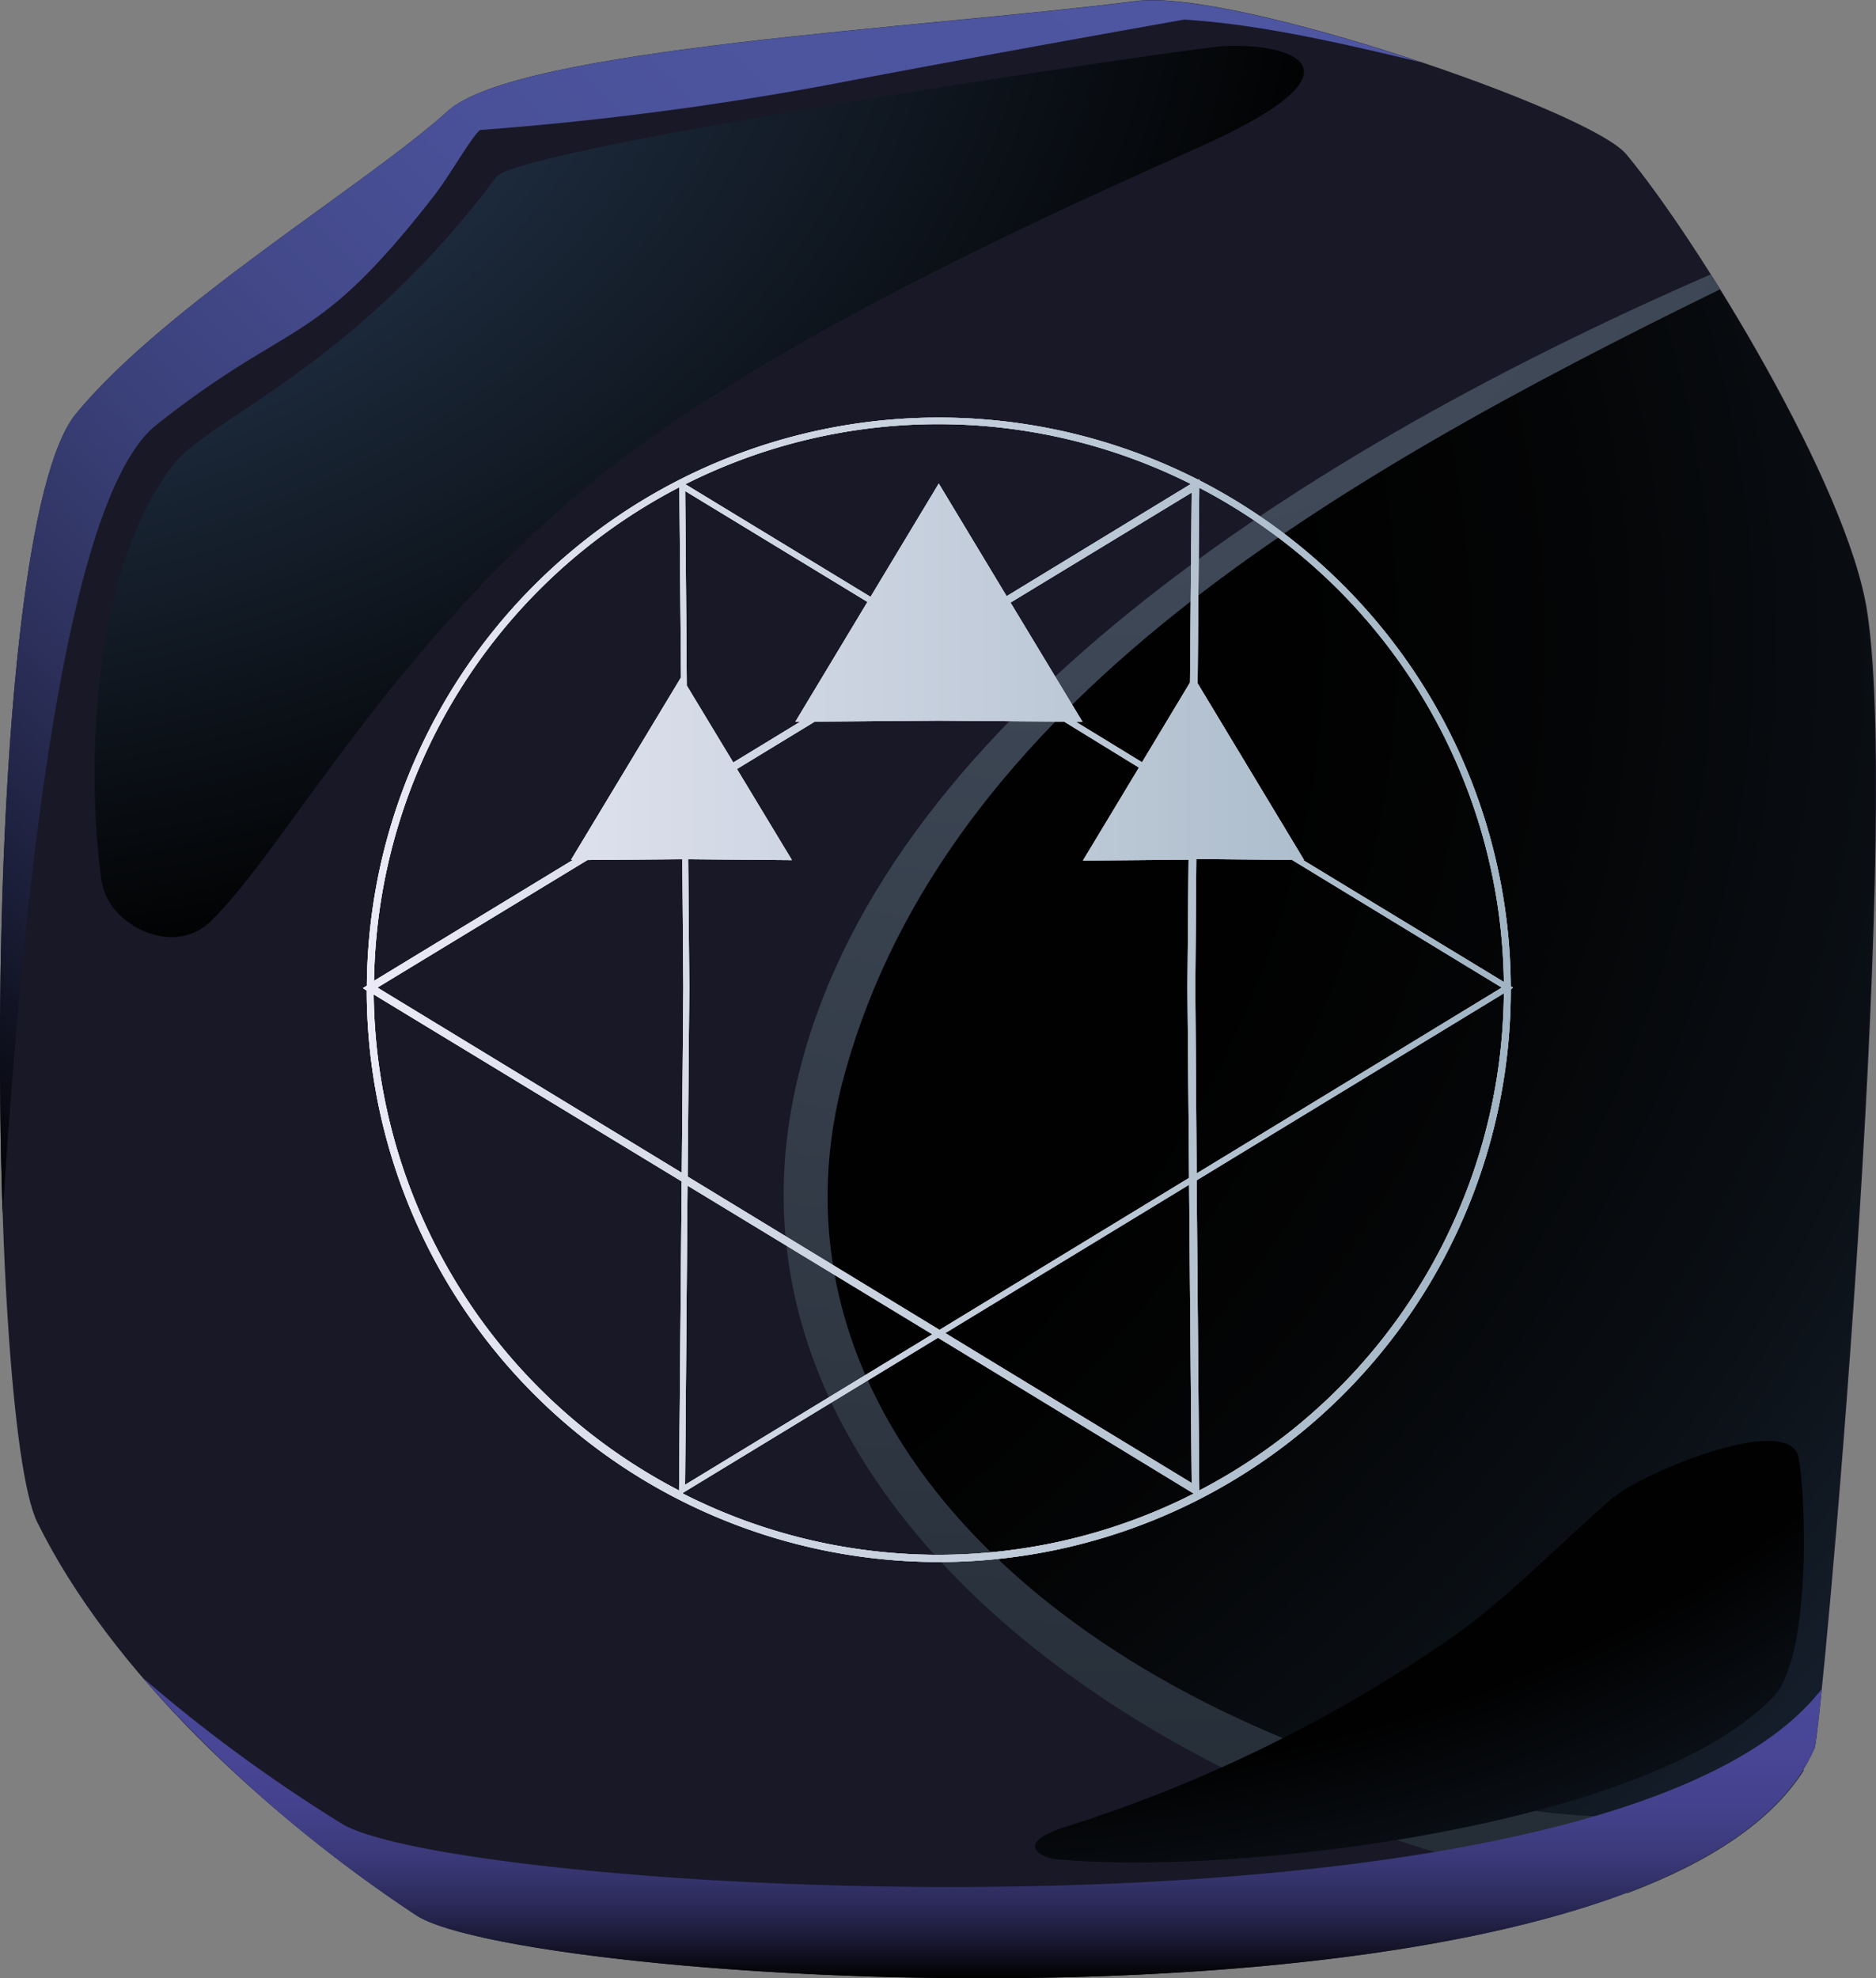 <svg xmlns="http://www.w3.org/2000/svg" xmlns:xlink="http://www.w3.org/1999/xlink" viewBox="0 0 170.54 179.84"><rect x="0" y="0" width="170.54" height="179.84" fill="#808080" stroke="none"/><defs><style>.cls-1{isolation:isolate;}.cls-2{fill:#191827;}.cls-2,.cls-3,.cls-4,.cls-5,.cls-6,.cls-7,.cls-8{fill-rule:evenodd;}.cls-3,.cls-7,.cls-8{mix-blend-mode:screen;}.cls-3{fill:url(#radial-gradient);}.cls-4{fill:url(#New_Gradient_Swatch_156);}.cls-5{fill:url(#Dégradé_sans_nom_4);}.cls-6{fill:url(#Dégradé_sans_nom_7);}.cls-7{fill:url(#radial-gradient-2);}.cls-8{fill:url(#New_Gradient_Swatch_154);}.cls-9{mix-blend-mode:soft-light;fill:url(#linear-gradient);}</style><radialGradient id="radial-gradient" cx="265.79" cy="58.3" r="232.06" gradientTransform="translate(-432.43 0) scale(1.44 1)" gradientUnits="userSpaceOnUse"><stop offset="0.5" stop-color="#010101"/><stop offset="0.58" stop-color="#040506"/><stop offset="0.68" stop-color="#0b1016"/><stop offset="0.79" stop-color="#172230"/><stop offset="0.9" stop-color="#283b54"/><stop offset="1" stop-color="#395579"/></radialGradient><radialGradient id="New_Gradient_Swatch_156" cx="370.71" cy="19.95" r="147.9" gradientTransform="translate(-432.43 0) scale(1.44 1)" gradientUnits="userSpaceOnUse"><stop offset="0" stop-color="#464f5f"/><stop offset="1" stop-color="#252e37"/></radialGradient><linearGradient id="Dégradé_sans_nom_4" x1="89.61" y1="180.06" x2="89.61" y2="152.7" gradientTransform="translate(0 0)" gradientUnits="userSpaceOnUse"><stop offset="0" stop-color="#010101"/><stop offset="0.02" stop-color="#040408"/><stop offset="0.11" stop-color="#17162e"/><stop offset="0.21" stop-color="#26254f"/><stop offset="0.32" stop-color="#33326a"/><stop offset="0.44" stop-color="#3d3b7e"/><stop offset="0.58" stop-color="#44428d"/><stop offset="0.74" stop-color="#484695"/><stop offset="1" stop-color="#494798"/></linearGradient><linearGradient id="Dégradé_sans_nom_7" x1="305.76" y1="100.06" x2="422.61" y2="-16.79" gradientTransform="translate(-315.66 0)" gradientUnits="userSpaceOnUse"><stop offset="0" stop-color="#010101"/><stop offset="0.04" stop-color="#090a12"/><stop offset="0.13" stop-color="#1b1e38"/><stop offset="0.23" stop-color="#2b2f59"/><stop offset="0.34" stop-color="#383e74"/><stop offset="0.46" stop-color="#424888"/><stop offset="0.59" stop-color="#495097"/><stop offset="0.75" stop-color="#4d559f"/><stop offset="1" stop-color="#4e56a2"/></linearGradient><radialGradient id="radial-gradient-2" cx="287.46" cy="-7.91" r="97.89" gradientTransform="translate(-432.43 0) scale(1.44 1)" gradientUnits="userSpaceOnUse"><stop offset="0" stop-color="#395579"/><stop offset="1" stop-color="#010101"/></radialGradient><radialGradient id="New_Gradient_Swatch_154" cx="360.33" cy="91.28" r="141.91" gradientTransform="translate(-432.43 0) scale(1.44 1)" gradientUnits="userSpaceOnUse"><stop offset="0.5" stop-color="#010101"/><stop offset="1" stop-color="#395579"/></radialGradient><linearGradient id="linear-gradient" x1="33.33" y1="90.14" x2="137.88" y2="90.14" gradientUnits="userSpaceOnUse"><stop offset="0" stop-color="#ebeaf6"/><stop offset="1" stop-color="#a0b4c3"/></linearGradient></defs><g class="cls-1"><g id="Calque_1" data-name="Calque 1"><path class="cls-2" d="M103.63.31c-19.28,2.47-56.24,4.26-62.58,10C33.65,17,15.33,28,7.25,37.83-1.7,48.69-.92,129.18,3.73,138.61c6.65,13.5,20.57,26.5,34.42,35.71,9.86,6.55,114.74,13.29,127.15-15.18.6-1.37,8-82.61,4.78-103.35-1.77-11.5-15.48-33.85-21.91-41.56-3.37-4-35.7-15.06-44.54-13.92Z" transform="translate(-0.34 -0.22)"/><path class="cls-3" d="M156.68,26.47C121.1,43.88,86.53,64.1,77.16,97.55c-7.56,27,12.17,51.32,46,63.05,19.31,6.7,30.75,5.78,41.07.5a15.34,15.34,0,0,0,1-2c.6-1.37,8-82.61,4.78-103.35-1.15-7.51-7.41-19.65-13.4-29.32Z" transform="translate(-0.34 -0.22)"/><path class="cls-4" d="M164.26,161.1c-10.32,5.28-21.76,6.2-41.07-.5-33.86-11.73-53.59-36.08-46-63,9.37-33.45,43.94-53.67,79.52-71.08-.28-.46-.57-.92-.85-1.36-39.52,17.23-77.05,42.49-83.44,75.1-7.53,38.52,36.85,67.07,75.91,72.05,7.36-2.78,13-6.44,16-11.16Z" transform="translate(-0.34 -0.22)"/><path class="cls-5" d="M38.15,174.32c9.86,6.55,114.74,13.29,127.15-15.18.08-.21.32-2.15.65-5.38C146.54,178.84,41.6,172.35,31.4,166A141.11,141.11,0,0,1,13.27,152.7a123.5,123.5,0,0,0,24.88,21.62Z" transform="translate(-0.34 -0.22)"/><path class="cls-6" d="M41.05,10.31C33.65,17,15.33,28,7.25,37.83,1.3,45.06-.35,83.1.58,110.54c1.32-20,4.58-64.31,14-71.71C27,29,28.78,32.11,39.61,18.26c1.59-2,3.47-5.43,4.36-6.22A293.51,293.51,0,0,0,75.28,8C91,5,108,2,108,2c7,.44,14.5,2.19,21.59,3.9-10.07-3.37-21.32-6.18-26-5.57-19.28,2.47-56.24,4.26-62.58,10Z" transform="translate(-0.34 -0.22)"/><path class="cls-7" d="M9.59,80.43C8.44,72.73,7.92,53.35,16,42.57c3.27-4.37,16.28-8.67,29.48-26.28,2-2.69,63.06-11.72,66.09-11.88,5.66-.31,14.13,1.87-2.2,9.18-13,5.83-38.53,17.2-54.28,29.72-18.85,15-28.75,34-35.6,40.67-3.44,3.34-9.32.27-9.88-3.55Z" transform="translate(-0.34 -0.22)"/><path class="cls-8" d="M147,136.34c-5.39,4.65-10.13,9.78-15.91,13.58A131,131,0,0,1,96.89,166.4c-4.46,1.51-1.7,2.72-.62,2.83,16.34,1.58,54.06-2.94,65.29-14.77,3.37-3.56,3-17.63,2.29-21.7-.76-4.24-14.2,1.33-16.81,3.58Z" transform="translate(-0.34 -0.22)"/><path class="cls-9" d="M137.88,90l-.2-.12a52.06,52.06,0,0,0-28.32-46v-.11l-.1.06a52,52,0,0,0-75.57,46l-.36.22.35.22a52,52,0,0,0,104-.1Zm-.83-.51L118.8,78.41h.09l-9.68-16.07.15-17.78A51.43,51.43,0,0,1,137.05,89.51Zm-28.38,45.55-22.4-13.63,22.17-13.49ZM85.75,121.12l-22.9-13.94L63,90,62.9,78.33l9.43.08-5-8.28,7.08-4.31,11.26-.09,11.41.09L103.88,70l-5.09,8.45,9.6-.08L108.29,90l.15,17.3ZM62.84,108,85.1,121.52,62.62,135.2Zm45.68-45.73-4.36,7.25-6-3.67h.59L92.2,55l16.47-10ZM73.09,65.83,67,69.54l-4.23-7-.14-17.68L79.2,54.94l-6.56,10.9ZM62.28,78.33h.09L62.46,90l-.14,16.84L34.65,90,53.75,78.4ZM109,90l.09-11.69,8.7.08L136.86,90,109.12,106.9Zm-.34-45.82L91.85,54.42,85.68,44.18l-6.2,10.3L62.64,44.24a51.17,51.17,0,0,1,46,0Zm-46.56.32.15,17.3-10,16.59h.18l-18.09,11A51.43,51.43,0,0,1,62.08,44.52ZM34.31,90.62l28,17-.24,28.1A51.44,51.44,0,0,1,34.31,90.62Zm28.11,45.31,23.19-14.1L108.86,136a51.23,51.23,0,0,1-46.44,0Zm46.94-.21-.24-28.2,27.93-17A51.42,51.42,0,0,1,109.36,135.72Z" transform="translate(-0.34 -0.22)"/><path class="cls-9" d="M137.88,90l-.2-.12a52.06,52.06,0,0,0-28.32-46v-.11l-.1.06a52,52,0,0,0-75.57,46l-.36.22.35.22a52,52,0,0,0,104-.1Zm-.83-.51L118.8,78.41h.09l-9.68-16.07.15-17.78A51.43,51.43,0,0,1,137.05,89.51Zm-28.38,45.55-22.4-13.63,22.17-13.49ZM85.75,121.12l-22.9-13.94L63,90,62.9,78.33l9.43.08-5-8.28,7.08-4.31,11.26-.09,11.41.09L103.88,70l-5.09,8.45,9.6-.08L108.29,90l.15,17.3ZM62.84,108,85.1,121.52,62.62,135.2Zm45.68-45.73-4.36,7.25-6-3.67h.59L92.2,55l16.47-10ZM73.09,65.83,67,69.54l-4.23-7-.14-17.68L79.2,54.94l-6.56,10.9ZM62.28,78.33h.09L62.46,90l-.14,16.84L34.65,90,53.75,78.4ZM109,90l.09-11.69,8.7.08L136.86,90,109.12,106.9Zm-.34-45.82L91.85,54.42,85.68,44.18l-6.2,10.3L62.64,44.24a51.17,51.17,0,0,1,46,0Zm-46.56.32.15,17.3-10,16.59h.18l-18.09,11A51.43,51.43,0,0,1,62.08,44.52ZM34.31,90.62l28,17-.24,28.1A51.44,51.44,0,0,1,34.31,90.62Zm28.11,45.31,23.19-14.1L108.86,136a51.23,51.23,0,0,1-46.44,0Zm46.94-.21-.24-28.2,27.93-17A51.42,51.42,0,0,1,109.36,135.72Z" transform="translate(-0.34 -0.22)"/><path class="cls-9" d="M137.88,90l-.2-.12a52.06,52.06,0,0,0-28.32-46v-.11l-.1.06a52,52,0,0,0-75.57,46l-.36.22.35.22a52,52,0,0,0,104-.1Zm-.83-.51L118.8,78.41h.09l-9.68-16.07.15-17.78A51.43,51.43,0,0,1,137.05,89.51Zm-28.38,45.55-22.4-13.63,22.17-13.49ZM85.75,121.12l-22.9-13.94L63,90,62.9,78.33l9.43.08-5-8.28,7.08-4.31,11.26-.09,11.41.09L103.88,70l-5.09,8.45,9.6-.08L108.29,90l.15,17.3ZM62.84,108,85.1,121.52,62.62,135.2Zm45.68-45.73-4.36,7.25-6-3.67h.59L92.2,55l16.47-10ZM73.09,65.83,67,69.54l-4.23-7-.14-17.68L79.2,54.94l-6.56,10.9ZM62.28,78.33h.09L62.46,90l-.14,16.84L34.65,90,53.75,78.4ZM109,90l.09-11.69,8.7.08L136.86,90,109.12,106.9Zm-.34-45.82L91.85,54.42,85.68,44.18l-6.2,10.3L62.64,44.24a51.17,51.17,0,0,1,46,0Zm-46.56.32.15,17.3-10,16.59h.18l-18.09,11A51.43,51.43,0,0,1,62.08,44.52ZM34.31,90.62l28,17-.24,28.1A51.44,51.44,0,0,1,34.31,90.62Zm28.11,45.31,23.19-14.1L108.86,136a51.23,51.23,0,0,1-46.44,0Zm46.94-.21-.24-28.2,27.93-17A51.42,51.42,0,0,1,109.36,135.72Z" transform="translate(-0.34 -0.22)"/></g></g></svg>
